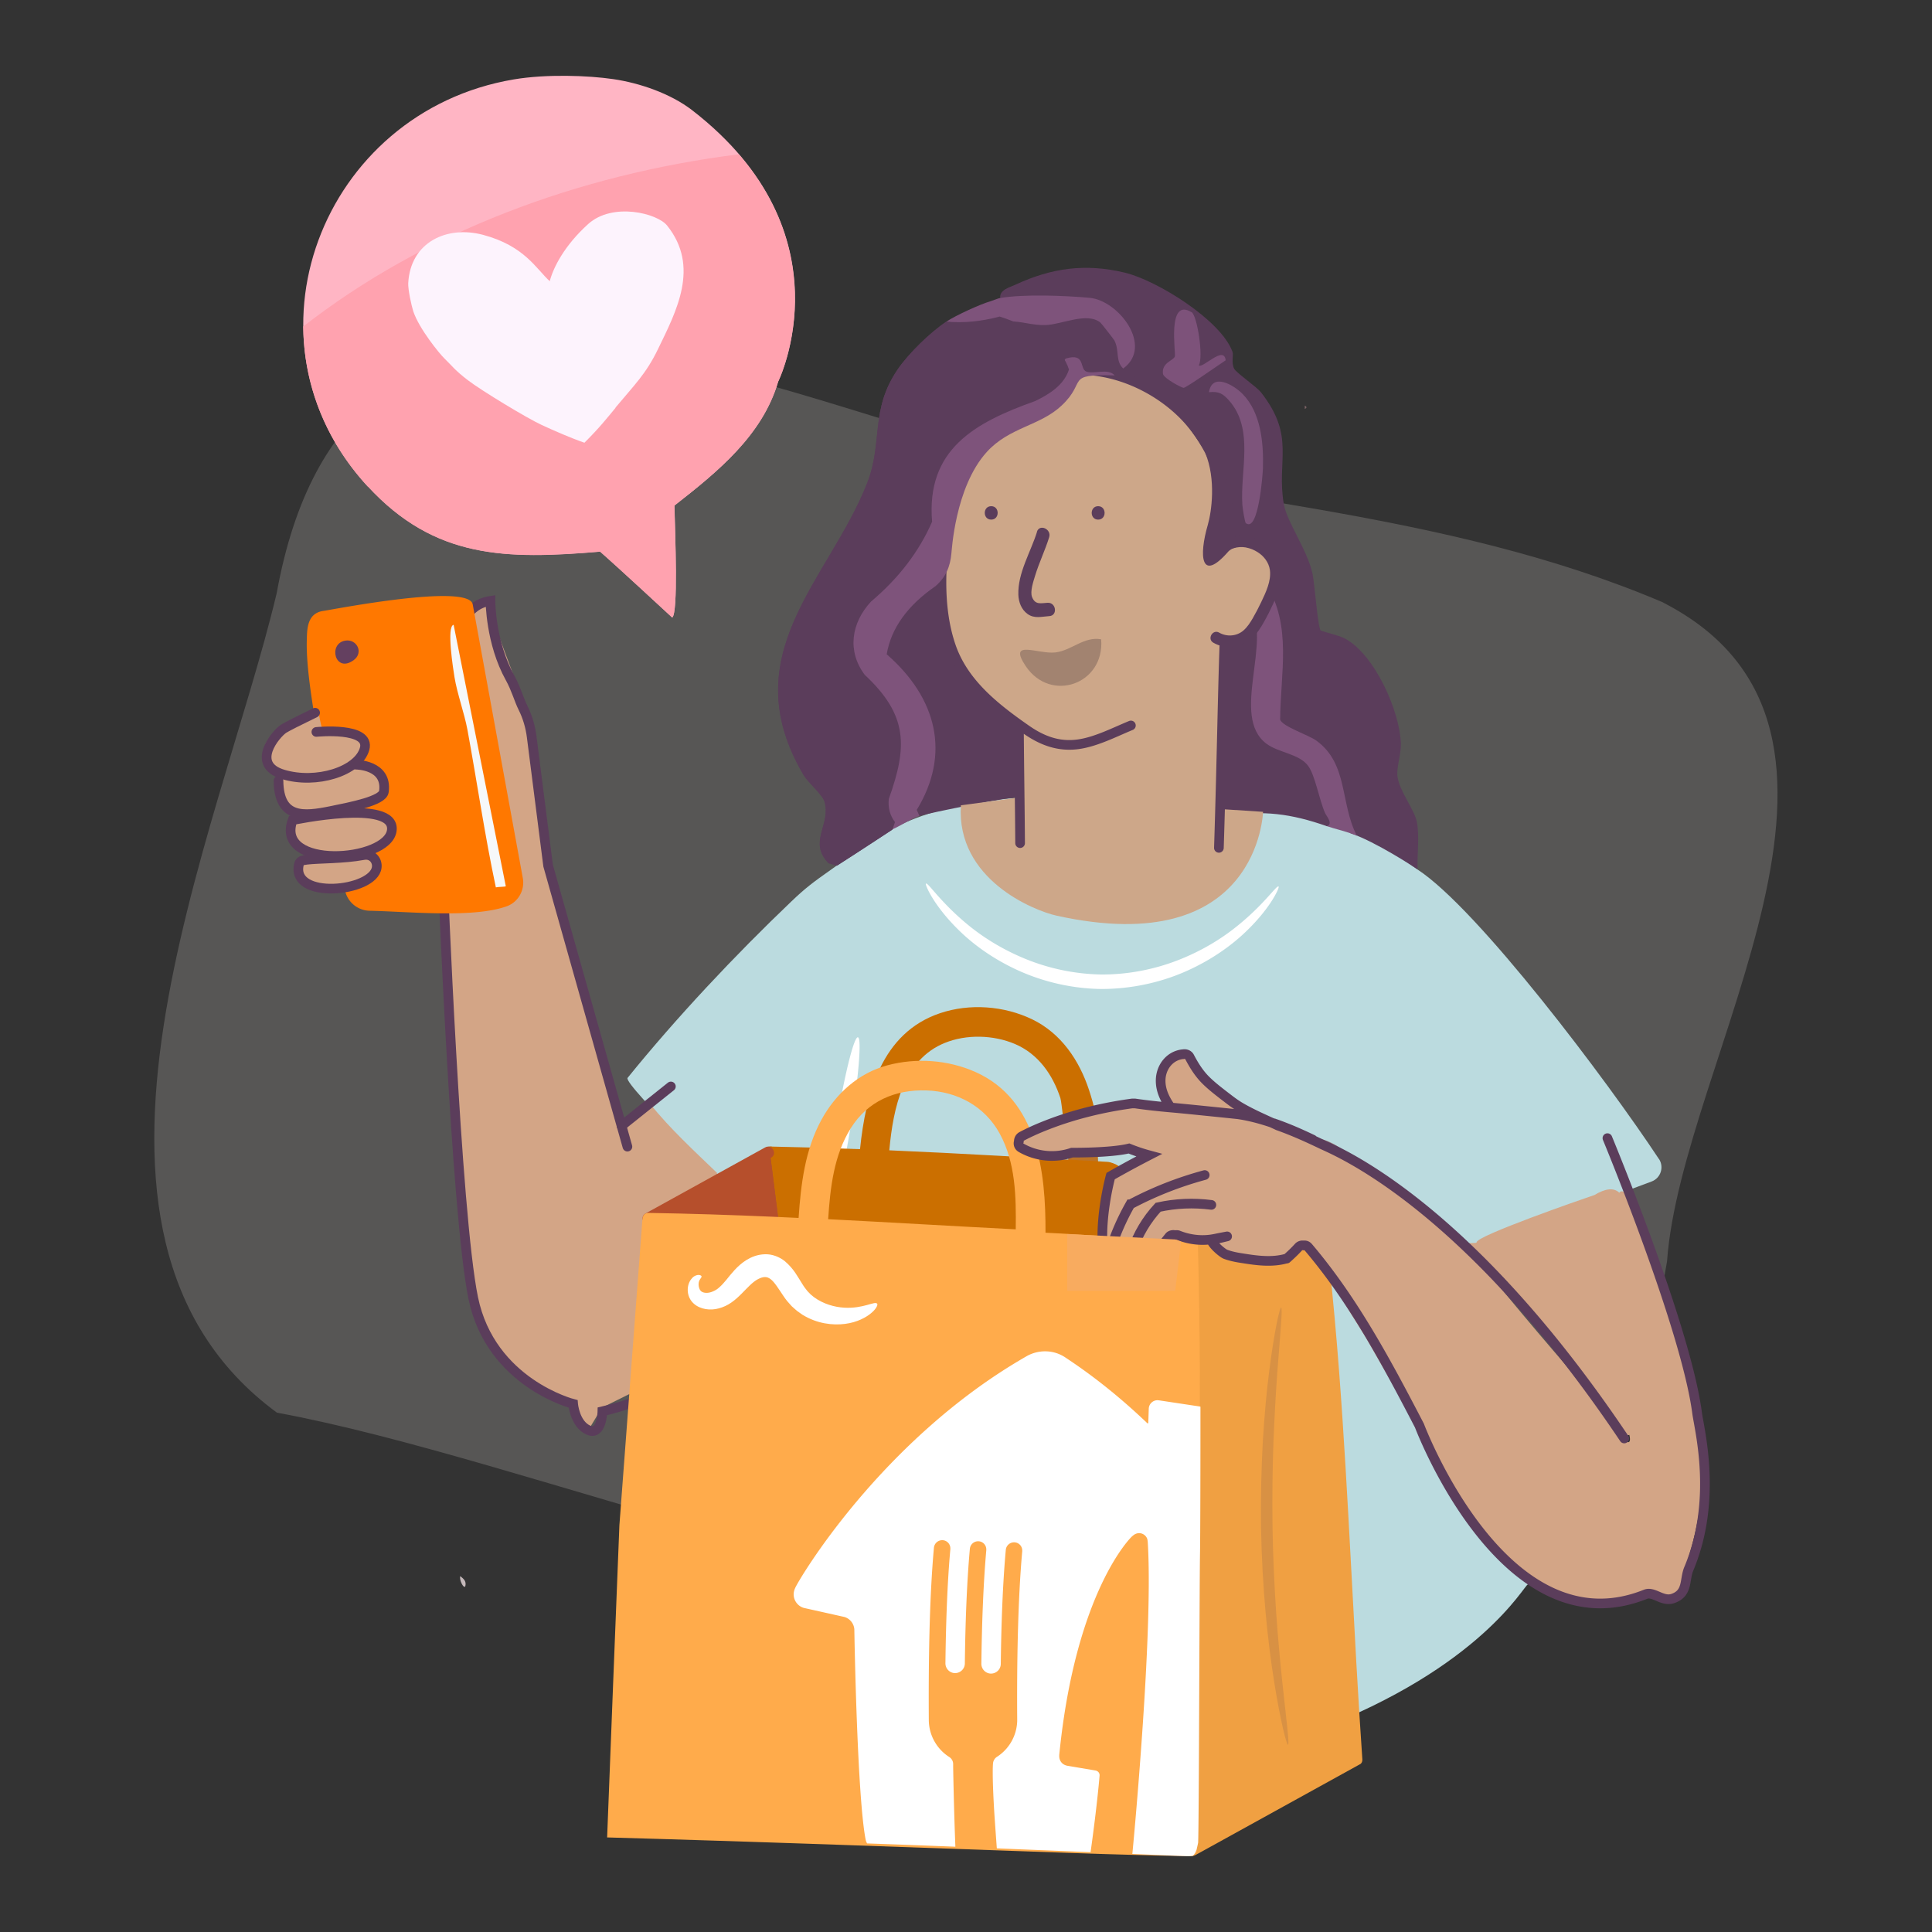 <svg xmlns="http://www.w3.org/2000/svg" viewBox="0 0 200 200"><rect x="0" y="0" width="200" height="200" fill="#333333" stroke="none"/><defs><style>.cls-1,.cls-3{fill:none}.cls-6{fill:#f8ab5f}.cls-7{fill:#7e537b}.cls-9{fill:#d3a586}.cls-3{stroke:#5b3d5b;stroke-linecap:round}.cls-22{fill:#fff}.cls-26{fill:#f3bf43}.cls-3{stroke-miterlimit:10}.cls-32{fill:#cda789}.cls-34{fill:#5b3d5b}</style></defs><path d="M172.2 62.38c-22.74-9.7-47.87-10.47-71.64-16.26-26.44-7.32-64.62-25.04-71.92 15.3-5.94 24.97-25.28 66.21.03 84.82 25.85 4.74 67.67 22.52 99.79 21.86 22.02-.45 39.48-9.58 44.11-37.52 1.48-20.85 25.22-55.04-.38-68.19z" style="fill:#575655" id="BG_Strong"/><g id="Illustrations"><path d="M149.52 168.97v-.11c-.08.04-.17.08-.25.11h.25z" style="fill:#bfd5dc"/><path d="M171.73 119.98c-5.37-8.13-18.72-25.88-24.99-29.97-1.26-.82-10.63-8.09-21.19-6.95-.38.04-.41 2.42-.41 2.42l-.88-.06c-.28-.02-.55.04-.8.17-4.75 2.43-16.78.93-16.78.93s-.14-3.98-.2-3.96c0 0-8.49 0-14.69 3.55-1.85 1.06-4.14 2.78-5.74 3.9-1.88 1.32-2.7 1.94-4.11 3.29-5.83 5.56-11.89 12-16.98 18.29-.37.74 11.63 12.31 11.63 12.31l.84 45.04 58.73 10.22c17.14-6.53 21.59-15.03 22-15.14.25-.06-5.92-6.26-8.64-10.96v.56c-.23-.74-.28-1.04 0-.56V127c.56.46 1.13.91 1.69 1.37.17.14.36.24.57.3l.74.2c.32.09.66.07.97-.04l17.48-6.52c.94-.35 1.32-1.48.77-2.33z" style="fill:#bbdbdf"/><path class="cls-34" d="M130.57 59.77c0 .32.22.54.5.67l-.26.96c1.39 4.14 1.74 8.56 1.07 13.28.98 1.1 2.27 1.92 3.86 2.46 2.02 2.18 3.18 5.04 3.49 8.58l.56.53s.05.02.08.03c2.5.84 6.65 3.55 6.88 3.72-.06-1.5.21-3.52-.08-4.93-.27-1.3-1.76-3.1-2-4.65-.14-.9.38-2.35.35-3.43-.1-3.36-2.72-9.28-5.83-10.91-.62-.32-2.4-.73-2.48-.82-.29-.32-.62-4.89-.85-5.93-.57-2.48-2.64-5.29-2.96-7.14-.78-4.55 1.24-6.98-2.36-11.57-.48-.61-2.56-2.02-2.78-2.45-.33-.65-.04-1.39-.17-1.74-1.18-3.29-7.82-7.4-11.13-8.2-4.06-.98-7.58-.51-11.34 1.24-.57.27-1.7.53-1.57 1.39l.62.61c1.71-.17 3.45-.24 5.17-.14 3.8.21 7.96.72 7.17 5.58-.88-4.93-4.14-5.16-8.29-3.94l-4.06-.36c-2.19.65-4.25.88-6.19.69-1.65 1.09-3.9 3.28-5.02 4.91-2.92 4.24-1.52 7.54-3.18 11.79-3.9 9.99-13.99 17.74-6.57 30.26.45.75 1.94 2.01 2.15 2.73.7 2.4-1.74 4.16.42 6.37l.86.26c1.75-1.11 5.75-3.74 5.75-3.74l.26-.77c-.54-.69-.74-1.55-.64-2.4 1.94-5.42 1.99-8.66-2.49-12.84-1.85-2.46-1.4-5.38.65-7.59 2.85-2.4 4.96-5.15 6.32-8.26-.62-7.47 4.37-10.25 10.66-12.49 1.66-.79 3.32-1.86 3.65-3.79.39-.15.73.23 1.02 1.14 1.23-.25 2.42-.24 3.57.02l.62.73c5.24.86 10.66 5.26 8.52 10.84-2.55 3.88-2.9 13.23 2.56 5.32 3.29-1.02 3.51 1.45 3.47 4.03z"/><path class="cls-7" d="M103.55 30.85c2.45-.42 6.71-.25 9.25-.02 3.01.28 6.63 5.02 3.47 7.32-.83-.81-.36-1.83-.91-2.91-.06-.12-1.36-1.78-1.45-1.85-1.38-1.11-3.97.19-5.64.26-1.41.05-2.56-.42-3.82-.38-1.72.05-4.13 1.03-5.94 1.06-1.12.02.06-.78-.52-1.05.95-.63 3.46-1.78 4.53-2.09.33-.1.81-.31 1.04-.35z"/><path d="M48.17 164.2c-.16.34-.67-.69-.52-1.04.38.31.64.53.52 1.04z" style="fill:#c4b8ba"/><path d="M135.07 41.99c.23.12.23.23 0 .35v-.35z" style="fill:#7c6366"/><path d="M140.47 119.98c.46.49-3.83-2.09-3.83-2.09 1.45.27 2.64 1.4 3.83 2.09z" style="fill:#a18482"/><path d="M114.35 124.86c-.23.5-.12 1.5-.69 1.39-.3-.87.69-1.39.69-1.39z" style="fill:#ac7e7a"/><path class="cls-7" d="M140.47 86.52c-.9-.41-2.29-.71-3.13-1-1.03-1.79-1.85-3.73-2.47-5.84l-.87-.66c-3.83-1.24-5.15-2.41-5.18-6.56l.61-6.76c-.32-1.25-.35-2.3-.1-3.16.2-.17 1.67-1.93 1.74-2.09 2.7 4.39 1.48 9.22 1.45 14.05.24.71 2.94 1.58 3.75 2.17 3.32 2.41 2.44 6.49 4.2 9.86z"/><path d="M128.98 54.18c-.12-.09-.34-1.54-.37-1.9-.25-3.55 1.25-7.83-1.37-10.81-.64-.72-1.06-.98-2.09-.87.33-2.07 2.58-.74 3.48.18 1.91 1.94 2.18 5.09 2.11 7.67-.02.65-.46 6.66-1.75 5.72z" style="fill:#7d547b"/><path d="M123.35 32.31c.59.36 1.25 4.65.75 5.51.39.37 2.62-2.13 2.78-.52-.61.39-4.08 2.84-4.35 2.85-.19 0-2.03-.96-2.14-1.44-.16-1.18 1.07-1.36 1.23-1.81.12-.36-.84-6.15 1.73-4.58z" style="fill:#7d527a"/><path class="cls-9" d="M75.42 139.22c2.59-5.23-2.65-15.93-1.58-16.79l.4-1c-2.41-2.32-4.8-4.5-6.99-7.21-.4.44-2.91 2.32-2.91 2.32-2.64-7.71-5.49-19.04-7.89-26.84-.08-2.95-.73-10.74-1.91-15.65-.48-2.01-2.43-6.79-3.11-8.86-.38-1.15-.64-1.78-.99-2.94-.59.16-2.66 1.08-3.11 4.89-.15 1.26.96 4.94.1 5.37-.59.29-4.63.37-6 .62-.79.15-5.88 1.14-6.24 1.26-2.82.92-1.78 3.17-1.4 3.86.32.59-.36 3.39.43 5.07.1.21-2.01 1.7.11 4.02.39.43 4.76.8 5.24 1.31 2.4 2.53 6.47.85 6.23 1.35.17.15-.39 45.67 6.87 51.42 1.34 1.06 5.88 3.49 5.88 3.49l2.48 2.93 1.28-2.12 13.12-6.5z"/><path d="M108.43 118.94c-.17.52-.34.96-.7 1.39l-.35.35h-.35c-.05-.11-.73-.33-.86-.67-.16-.42.25-1.03.17-1.42.71-.15 1.48.33 2.09.35z" style="fill:#c1bfbe"/><path class="cls-34" d="M98.67 58.71c.09 3.87-.17 6.78 1.61 10.4.45.91 1.35 1.47 1.53 2.48l3.09 3.21c1.7 1.36 1.72 8.14.56 7.76-.51-.17-9.27 1.58-10.27 1.91-1.02.18-.75-.47-.62-1.13.35-1.74 1.37-3.37 1.56-5.4.27-2.73-.2-3.9-1.7-6.11-.73-1.07-2.9-2.9-3.24-3.73-1.19-2.96 3.96-6.46 5.57-8.33.67-.77 1.37-1.77 1.56-2.79.63-.02.33 1.3.34 1.74zM137.34 85.52c-3.66-1.28-6.58-1.68-10.45-1.04.18.4-1.65-2.28-1.39-5.22.01-1.45.35-3.26.35-4.35v-9.57c0-.13-2.07-.6-1.74-1.74 2.08-.03 3.54.4 5.22-1.05 2.49 3.78-2.02 11.57 1.76 14.43 1.24.94 3.38 1.04 4.32 2.29.73.97 1.14 3.47 1.75 4.87.16.36.9 1.17.18 1.39z"/><g id="Color"><path class="cls-32" d="M99.47 83.37c-.48 7.65 7.52 10.89 9.91 11.42 20.96 4.63 21.37-10.75 21.37-10.75l-4-.26-.34-2.17.02-.6s-3.77 1.1-5.47 1.34c-1.71.24-9.51.05-11.79-.14-2.28-.19-3.85.37-3.85.37l-5.83.78z"/><path class="cls-32" d="M105.48 75.26s-4.62-3.57-5.79-5.84-2.12-5.66-2.21-8.46c-.09-2.8 1.11-10.2 2.63-14.09 1.52-3.89 2.53-4.41 3.91-5.58 3.72-3.14 15.15-7.55 22.64 9.13 1 2.24.33 10.19.26 12.61-.08 2.42-.69 23.52-.69 23.52l-20.62.73-.12-12.03z"/></g><path class="cls-26" d="M96.78 55.22v-.01zM127.03 71.35z"/><path class="cls-34" d="M102.61 53.79c.89 0 .89-1.39 0-1.39s-.89 1.39 0 1.39zM113.68 53.79c.89 0 .89-1.39 0-1.39s-.89 1.39 0 1.39zM107.35 55.06c-.65 2.09-2.01 4.26-1.93 6.52.03.75.31 1.51.94 1.97.71.52 1.46.28 2.26.23.89-.05.72-1.43-.17-1.38-.71.04-1.28.24-1.61-.59-.23-.58.14-1.64.31-2.2.41-1.36 1.04-2.64 1.46-4 .26-.84-1-1.41-1.27-.56z"/><path class="cls-3" d="M117.07 75.1c-1.73.71-3.62 1.7-5.48 1.95-2.01.27-3.72-.38-5.34-1.51-3.23-2.25-6.51-4.81-7.82-8.67-1.44-4.22-1.04-9.17-.32-13.5.16-.96.35-1.92.56-2.88.04-.06.08-.12.11-.19h0c.9-2.45 1.82-5.04 3.41-7.15 1.21-1.6 2.92-2.78 4.69-3.69 5.7-2.94 13.29.1 16.91 4.96a17.59 17.59 0 0 1 3.39 9.1c.15 3.88-.21 7.77-.37 11.65-.12 2.86-.19 5.72-.26 8.59-.11 4.67-.22 9.34-.37 14.01M105.6 87.28c-.02-3.53-.1-8.5-.12-12.03"/><path d="M113.99 66.17c.39 4.65-5.23 6.65-7.82 2.77-1.88-2.82 1.31-1.19 3.08-1.4 1.68-.2 2.97-1.68 4.73-1.36z" style="fill:#a28370"/><path d="M107.38 120.68c.09-.14.25-.23.35-.35l-.35.35z" style="fill:#fda849"/><path class="cls-32" d="M126.94 55.87c1.81-.59 4.01.58 4.53 2.5.34 1.27-.15 2.56-.65 3.7-.26.59-.54 1.17-.85 1.73-.28.51-.58 1.02-.98 1.43-.94.97-2.41 1.18-3.57.49-.58-.35 1.22-8.91 1.15-9.18-.08-.29.09-.58.37-.67z"/><path class="cls-34" d="M127.34 55.6c2.08-.66 4.61.65 5.21 2.77.39 1.41-.17 2.84-.74 4.11-.3.66-.62 1.3-.98 1.93-.32.56-.67 1.13-1.13 1.58-1.09 1.07-2.77 1.31-4.1.54-.67-.39-.06-1.43.61-1.04.8.46 1.83.38 2.53-.24.4-.36.69-.81.95-1.26.31-.54.6-1.09.86-1.64.48-1.01 1.06-2.2.91-3.34-.11-.78-.61-1.43-1.25-1.84-.41-.26-.76-.4-1.25-.5-.4-.07-.86-.05-1.3.09-.31.1-.66-.12-.74-.42-.09-.32.11-.64.42-.74z"/><path class="cls-34" d="M127.05 53.81c-.15-.51.18-2.63-.16-3.8-.49-1.67-1.7-2.48-2.12-3.12 1.13 2.73.65 6.1.26 7.45-.92 3.15-.76 6.06 2.12 2.76.16-.19.8-.57 1.18-.47-.09-.79-1.06-2.07-1.28-2.82z"/><path class="cls-22" d="M132.36 91.77c-.22-.16-1.53 1.94-4.56 4.31-1.5 1.18-3.46 2.38-5.81 3.3-2.34.92-5.08 1.51-7.96 1.5a21.77 21.77 0 0 1-7.94-1.64c-2.33-.96-4.27-2.19-5.75-3.39-2.99-2.42-4.27-4.53-4.49-4.38-.13.05.83 2.43 3.79 5.19 1.47 1.37 3.46 2.77 5.9 3.86 2.44 1.09 5.36 1.82 8.47 1.86 3.11 0 6.04-.67 8.5-1.72 2.46-1.05 4.47-2.42 5.97-3.76 3.01-2.71 4.01-5.07 3.88-5.12zM88.81 107.38c-.41-.07-1.41 3.98-2.24 9.04-.83 5.06-1.17 9.22-.76 9.28.41.07 1.41-3.98 2.24-9.04.83-5.06 1.17-9.22.76-9.28z"/><path class="cls-7" d="M92.41 85.86c-2.82-3.04.75-6.57.27-9.83-.54-3.77-4.92-5.03-5.02-9.54-.11-5.19 7.55-8.21 8.2-12.86.45-3.24-.43-4.15 1.83-7.22 3.38-4.61 10-4.55 12.09-7.77.3-.46.27-1.45.6-1.54 2.04-.58 1.33 1.1 2.09 1.37.82.29 2.22-.39 2.92.39-5.23-.14-2.78.58-5.5 3.13-2.26 2.12-5.4 2.22-7.74 4.8-3.32 3.66-3.63 10.4-3.66 10.48-.12 1.39-.58 2.48-1.65 3.41-2.91 2.01-4.59 4.36-5.05 7.05 5.21 4.54 6.64 10.33 3.11 16.11l.28.62c-.8.27-1.93 1.01-2.79 1.39z"/><path class="cls-34" d="M105.63 33.6c-.66-.31-1.39-.59-2.14-.83-1.94.51-3.78.69-5.51.52-1.65 1.09-3.9 3.28-5.02 4.91-2.92 4.24-1.52 7.54-3.18 11.79-3.9 9.99-13.99 17.74-6.57 30.26.45.75 1.94 2.01 2.15 2.73.7 2.4-1.74 4.16.42 6.37l.86.26c1.75-1.11 5.75-3.74 5.75-3.74l.26-.77c-.54-.69-.74-1.55-.64-2.4 1.94-5.42 1.99-8.66-2.49-12.84-1.85-2.46-1.4-5.38.65-7.59 2.85-2.4 4.96-5.15 6.32-8.26-.62-7.47 4.37-10.25 10.66-12.49 1.5-.72 2.99-1.66 3.51-3.27-.72-2.24-3.03-3.69-5.04-4.63z"/><path class="cls-3" d="m69.45 112.47-5.11 4.08M81.21 127.87s-2.99 14.56-18.85 18.23c0 0-.05 2.58-1.46 1.94-1.41-.64-1.57-2.71-1.57-2.71s-8.52-2.15-10.34-10.95c-1.81-8.8-3.18-44.37-3.18-44.37M47.5 88.95s-3.01 1.88-6.74.65M50.76 85.03s-4.44-2.47-3.27-9.38M34.06 83.63s10.86 1.03 9.49 4.08-12.83.3-9.49-4.08zM42.04 80.1s3.12.97 1.91 3.52c-.41.86-3.67.5-5.82.28-2.86-.29-5.41-.79-4.26-4.61"/><path class="cls-3" d="M39.13 75.65s5.56 1.15 4.24 3.16c-1.33 2.02-5.87 2.01-8.83 0s.48-4.21 1.44-4.49 11.89-1.82 11.89-1.82-2.44-9.47 2.9-10.3c0 0 0 4.33 2.04 7.99.62 1.12.93 2.29 1.33 3.08.47.94.77 1.97.9 3.01l1.7 13.33 7.39 26.19.82 2.9"/><path d="m48.94 62.59 5.18 28.3c.23 1.25-.47 2.5-1.67 2.93-3.44 1.23-9.91.56-14.18.46a2.653 2.653 0 0 1-2.6-2.41c-.51-5.9-4.09-19.61-3.91-25.57.03-1.13 0-2.82 1.72-3.06.99-.14 15.14-2.92 15.46-.65z" style="fill:#ff7800"/><path d="M52.36 91.74c-.06.08-.76.05-1.03.12-1.15-5.39-1.94-10.88-2.94-16.31-.32-1.72-1.06-3.73-1.34-5.44-.13-.81-.85-5.3-.09-5.43l5.4 27.06z" style="fill:#f6f8f9"/><path d="M35.73 66.32c1.19-.21 1.96 1.23.88 2.02-1.93 1.4-2.68-1.71-.88-2.02z" style="fill:#644060"/><path class="cls-9" d="M40.81 85.13s-.08-.08-.12-.11c-.02-.02-.05-.04-.07-.06-.05-.03-.09-.06-.14-.09-.16-.09-.32-.16-.49-.22-.53-.2-2.95-.51-2.74-.96.05-.1 1.97-1.12 2.06-1.2.04-.17.17.14.27 0 .41-.55.27-1.82-.23-2.27-.54-.49-.72-.29-1.36-.62-.58-.3-.64-.71-.2-1.19.21-.23.41-1.74.36-1.79-.06-.06-1.08-.65-1.5-.82-.74-.28-2.23-.58-3.13-.35-.24.06-.29-.41-.55-1.73-.02-.11-2.17.93-2.28.92-.01 0-.01 0 0 0h-.07c-1.02.56-1.88 1.04-2.01 1.13-2.42 1.72-.75 3.56-.18 4.1.48.46.67 3.34 1.92 4.72.16.17-1.41 2.22 1.3 3.8.19.11-.86 1.22-.44 2.07.7 1.42 3.42 2.49 7.69-.21.39-.25-1.05-1.81-.65-1.73.05-.38.35-.71.71-.86.06-.02.11-.05.17-.07-.06.02-.08.03-.11.05.03-.01.06-.03.08-.04.12-.06.23-.13.34-.2.12-.08.23-.16.34-.24.03-.02.09-.07.11-.1-.02.02-.05.05-.11.1.05-.04.09-.08.14-.12.2-.19.39-.39.56-.6.04-.05.08-.11.12-.17-.04.05-.07.08-.08.1.02-.03.06-.07.07-.1.07-.11.13-.21.18-.33.02-.04.04-.09.06-.13.03-.1.05-.21.07-.31v-.14l-.03-.11c-.02-.03-.04-.07-.06-.1v-.01z"/><path class="cls-3" d="M30.29 84.9s10.68-2.26 10.27 1.06-12.16 4.11-10.27-1.06z"/><path class="cls-3" d="M30.95 89.46c.05-.21.22-.36.43-.4.11-.02.24-.04.38-.06 1.26-.15 3.78-.09 5.87-.48.88-.17 1.46.54 1.37 1.27-.31 2.57-8.96 3.4-8.05-.33zM36.86 79.16s3.27 0 2.88 2.79c-.13.95-3.36 1.57-5.47 2-2.82.57-5.4.86-5.44-3.13"/><path class="cls-3" d="M32.75 75.77s5.65-.57 4.99 1.76-5.01 3.67-8.43 2.64-.79-4.16.03-4.72c.28-.19 1.63-.87 3.28-1.67"/><path d="M138.62 141.92c-.29-3.79-.63-7.58-1.04-11.36-.06-.52-.62-.7-.97-.52l-1.18-1.73s-.97.79-1.77 1.39-2.86.23-5.13-.06c-1.84-.24-2.81-1.16-3.11-1.5.5-.43-.08-1.34-.74-.98l-1.52.84c-.52.29-.3.97.14 1.11.02 4.92.18 40.46.17 41.06 0 .59-.16 17.18-.17 20.71-.05.03-.09.05-.14.08-.69.38-.07 1.45.62 1.06 5.64-3.11 11.28-6.23 16.92-9.34.19-.07.33-.24.33-.51v-.04c-.93-13.4-1.39-26.82-2.41-40.21z" style="fill:#f0a042"/><path d="M79.09 119.47c.33 2.3.62 4.62.88 6.93.09.78 1.32.79 1.23 0-.28-2.42-.59-4.84-.93-7.26-.11-.78-1.3-.45-1.19.33z" style="fill:#a75536"/><path d="M110.49 118.31c.07.88.11 1.76.11 2.64 0 .83.71 1.54 1.54 1.54s1.54-.7 1.54-1.54c0-.88-.04-1.76-.11-2.64-.07-.83-.66-1.54-1.54-1.54-.78 0-1.6.71-1.54 1.54z" style="fill:#bc7327"/><path d="M114.57 120.27c-7.5-.41-15-.87-22.51-1.19.4-4.38 1.45-9.39 5.75-11.12 2.24-.91 5.03-.83 7.25.11 2.42 1.03 3.91 3.17 4.71 5.6.16.48.36 3.64.73 3.79.28.12 2.45-.1 2.76-.14.83-.13-.18-3.44-.52-4.47-1.02-3.1-2.9-5.89-5.91-7.34-2.9-1.39-6.46-1.66-9.53-.62-6.04 2.04-7.68 8.31-8.27 14.07-3.11-.12-6.22-.21-9.33-.27-.79-.01-.79 1.22 0 1.23h.08c.22 1.73.83 6.53.83 6.8s26.47 1.3 26.77 1.29 6.81.41 6.81.41.24-3.63.37-4.33c.08-.47 1.49-2 1.72-2.76.06 0-.49-.24-.43-.23.79.04-.46-.79-1.25-.83z" style="fill:#cb6f00"/><path d="m80.59 126.3-.82-6.43.06-.03c.69-.38.07-1.45-.62-1.06l-12.39 6.84c-.69.38-.07 1.45.62 1.06l1.77-.98 11.39.6z" style="fill:#b64f2c"/><path class="cls-6" d="M68.1 189.5h-.01.01z"/><path d="M124.21 142.39c-.02-4.62-.09-9.24-.21-13.86-.01-.41-.35-.61-.66-.59h-.03c-.57 0-1.06.39-1.64.38-4.46-.1-8.99-.5-13.44-.71.03-6.27-.79-13.76-7.26-16.64-2.83-1.26-6.12-1.49-9.11-.69-2.99.8-5.35 2.94-6.82 5.63-1.71 3.12-2.13 6.67-2.37 10.17l-2.61-.12c-4.31-.19-8.62-.33-12.94-.4-.42 0-.62.34-.59.66-.02.06-.04.11-.04.18l-2.37 31.49c-.03.42-1.27 32.32-1.27 32.32 14.26.39 34.15 1.12 48.41 1.62 4.01.14 8.02.25 12.03.32.21 0 .36-.08.46-.21.09-.1.16-.23.15-.41-.06-16.38.38-32.76.3-49.14zm-19.06-15.13c-6.47-.33-12.94-.72-19.42-1.05.22-3.26.58-6.61 2.35-9.43 1.74-2.78 4.57-4 7.8-3.9 3.2.1 6.06 1.63 7.61 4.47 1.65 3.01 1.7 6.54 1.66 9.91z" style="fill:#ffab4b"/><path class="cls-1" d="M123.85 191.53c-.07.22-.18.41-.33.57.36-.12.46-.45.51-1.35-.06.29-.12.55-.18.77zM88.46 168.66c-.05-.6-.46-1.09-1.02-1.27l-4.21-.94c-.63-.18-1.08-.76-1.05-1.45 0-.22.06-.43.16-.62.34-.8 8.87-15.3 23.84-23.92.62-.39 1.34-.6 2.13-.57.78.02 1.49.28 2.09.7 3.12 2.06 5.92 4.38 8.4 6.75s.02.01.03.01c.03 0 .06-.02.06-.05l.05-1.48c.01-.5.43-.89.93-.87.04 0 .08 0 .11.01l4.24.64s.05.01.07.02c0-4.89-.02-9.03-.05-9.18-1.08-7.36-14.51-4.99-24.68-4.08-10.17.9-22.31 19.67-23.69 25.02-1.37 5.34-2.17 24.62-1.01 27.48s8.09 5.88 11.84 5.9c.54 0 1.62.03 3.08.08-.06-.11-.11-.23-.14-.35-.87-4.36-1.16-21.07-1.18-21.82z"/><path class="cls-1" d="M102.81 182.53a.87.87 0 0 1 .4-.65 4.581 4.581 0 0 0 2.1-3.71v-.2c-.03-5.72.06-12.24.52-17.37v-.07a.85.85 0 0 0-.84-.86.86.86 0 0 0-.86.78c-.32 3.52-.47 7.69-.52 11.82-.01.55-.47.99-1.02.99-.56 0-1-.46-.99-1.02.05-4.1.19-8.24.51-11.75v-.07a.85.85 0 0 0-.84-.86.86.86 0 0 0-.86.78c-.32 3.53-.47 7.73-.52 11.88 0 .56-.46 1-1.02.99-.56 0-1-.47-.99-1.02.05-4.12.19-8.29.51-11.81s0-.05 0-.07a.85.85 0 0 0-.84-.86.86.86 0 0 0-.86.78c-.48 5.28-.57 12.05-.53 17.91.03 1.57.86 2.95 2.11 3.75.24.16.4.43.41.73v.29c.07 3.48.18 6.79.23 8.27 1.39.06 2.84.11 4.29.17-.05-.6-.14-1.87-.26-3.68-.26-4.26-.13-5.14-.13-5.14zM118.82 159.72c-.02-.29-.06-.41-.06-.41a.889.889 0 0 0-.82-.59c-.2 0-.38.05-.53.16 0 0-.11.06-.28.23 0 0-5.77 5.55-7.47 22.5 0 0-.03.24.02.45.09.35.35.65.81.74l2.9.49c.26.05.45.25.44.5 0 0-.22 2.86-.93 7.93v.03c1.58.07 3.04.13 4.33.18.03-.3.46-4.9.89-10.7.51-7.08 1.03-16.15.71-21.51z"/><path class="cls-22" d="M123.85 191.53c.06-.22.12-.48.18-.77.09-1.49.13-25.66.19-29.67.04-2.22.05-9.42.05-15.47-.02 0-.05-.01-.07-.02l-4.24-.64s-.07 0-.11-.01a.91.91 0 0 0-.93.87l-.05 1.48s-.03.05-.06.05c-.01 0-.03 0-.03-.01-2.48-2.37-5.28-4.69-8.4-6.75-.59-.42-1.3-.68-2.09-.7-.78-.02-1.51.19-2.13.57-14.97 8.62-23.51 23.12-23.84 23.92-.09.19-.15.39-.16.62-.02.68.43 1.27 1.05 1.45l4.21.94c.56.17.97.67 1.02 1.27.01.75.3 17.46 1.18 21.82.03.13.08.24.14.35 2.31.08 5.56.2 9.14.34-.06-1.48-.17-4.79-.23-8.27v-.29c0-.31-.17-.58-.41-.73a4.577 4.577 0 0 1-2.11-3.75c-.04-5.86.05-12.63.53-17.91a.86.86 0 0 1 .86-.78c.47 0 .85.39.84.86v.07c-.32 3.52-.46 7.69-.51 11.81 0 .56.44 1.01.99 1.02.56 0 1.01-.44 1.02-.99.05-4.15.2-8.34.52-11.88a.86.86 0 0 1 .86-.78c.47 0 .85.39.84.86v.07c-.31 3.5-.46 7.65-.51 11.75 0 .56.44 1.01.99 1.02.55 0 1.01-.43 1.02-.99.05-4.13.2-8.3.52-11.82a.86.86 0 0 1 .86-.78c.47 0 .85.39.84.86v.07c-.46 5.14-.56 11.65-.52 17.37v.2a4.57 4.57 0 0 1-2.1 3.71c-.22.14-.37.38-.4.65 0 0-.13.87.13 5.14.12 1.81.22 3.08.26 3.68 3.34.14 6.72.27 9.71.4v-.03c.71-5.08.93-7.93.93-7.93 0-.26-.18-.46-.44-.5l-2.9-.49c-.46-.09-.72-.39-.81-.74-.05-.21-.02-.45-.02-.45 1.7-16.95 7.47-22.5 7.47-22.5.17-.16.28-.23.28-.23.15-.1.33-.16.53-.16.38.01.7.26.82.59 0 0 .04.12.06.41.32 5.35-.19 14.43-.71 21.51-.42 5.8-.86 10.4-.89 10.7 2.87.12 4.84.2 5.16.21.54.02.89.03 1.13-.04.15-.16.27-.36.33-.57z"/><path class="cls-1" d="M67.38 185.25c-.81-.17-1.63-.32-2.45-.44.33.89.7 1.75 1.11 2.61.44-.72.89-1.44 1.34-2.17z"/><path class="cls-22" d="M90.79 134.95c-.23-.29-1.41.54-3.41.42-.98-.06-2.14-.37-3.12-1.09-.11-.1-.23-.19-.35-.29-.11-.11-.21-.22-.32-.33-.09-.12-.19-.24-.28-.36-.1-.13-.19-.28-.29-.44-.42-.64-.81-1.48-1.76-2.29-.55-.45-1.32-.76-2.08-.73-.76.02-1.39.28-1.9.59-.5.31-.92.7-1.25 1.06-.33.36-.6.7-.84 1-.25.3-.47.55-.7.75-.21.2-.42.33-.65.43-.46.21-.85.2-1.11.09-.15-.05-.3-.22-.36-.45-.07-.22-.06-.43-.03-.58.08-.35.33-.48.28-.61-.02-.07-.11-.12-.28-.14-.17 0-.42.05-.66.29-.24.24-.44.61-.48 1.09-.02.24 0 .5.09.78s.27.59.54.82c.67.59 1.7.73 2.59.48.45-.12.91-.33 1.3-.61.39-.27.73-.59 1.04-.9.63-.63 1.13-1.21 1.7-1.51.28-.15.55-.23.75-.22.19 0 .37.07.58.23.4.31.81.99 1.29 1.7.12.18.25.36.4.55.16.19.32.37.48.54.18.16.35.32.53.47.19.13.37.26.56.4 1.53.95 3.16 1.12 4.42.96 1.28-.16 2.22-.69 2.74-1.14.27-.23.44-.44.53-.61.09-.17.11-.28.06-.34z"/><path d="M132.62 135.36c-.15-.02-.71 2.47-1.23 6.57-.27 2.05-.49 4.5-.66 7.22-.15 2.73-.23 5.73-.19 8.88.05 3.15.23 6.15.47 8.87.25 2.72.56 5.16.89 7.2.65 4.08 1.29 6.55 1.43 6.52.18-.03-.17-2.55-.6-6.63-.22-2.04-.44-4.47-.63-7.17-.18-2.7-.32-5.68-.37-8.8-.04-3.13 0-6.1.1-8.81.11-2.71.25-5.14.4-7.19.31-4.09.57-6.62.39-6.65z" style="fill:#d89144"/><path class="cls-9" d="M141.17 121.03c5.23 2.69 9.61 6.92 13.43 11.38 4.05 4.96 8.22 9.82 12.5 14.58l.53 1.55c.57.74 1.33 1.24 1.04 0-.31.09-.47 0-.62-.22-4.54-6.51-9.32-12.99-15.16-18.44l-.91-1.12c-.07-.15.88-.01.88-.16-.03-.66 10.84-4.44 12.19-4.89 1.16-.7 2.02-.78 2.58-.24.31-.53 1.18.55 1.18.55 2.07 5.62 3.95 11.4 5.49 17.23 1.98 7.46 2.81 12.54.44 20.15-.11.85-.16 1.68.2 2.46-.21.28-.27.43-.7.35-.85 1.15-1.83 1.44-2.96.88l-.96-.05c-8.91 2.98-14.57-2.54-19.25-9.67l-9.74-17.01c-2.02-3.17-3.93-6.36-5.74-9.59-1.85 1.46-2.56 1.64-5.02 1.64-1.77 0-4.79-.13-4.87-2.33-1.41.39-2.85.26-4.32-.41-.69.98-1.3 1.21-1.81.68-.34 1.13-4.08 2.32-4.55 1.36-1.24-1.01-1.04-5.1-1.04-5.1-.24 1.03 0-3.57 4.99-5-.79-.88-3.86-.18-6.91-.21-.55 0-2.92.27-3.44.27-2.9 0-3.51-1.13-2.87-1.68 2.58-2.25 10.28-4.29 15.21-3.35.82.16-1.1-2.26-.56-3.9.48-1.43.92-1.34 2.37-1.23.19.01 5.36 4.96 5.52 5.05 3.97 2.22 12.74 5.96 12.88 6.49z"/><path class="cls-3" d="m117.14 129.7.1-.31c.58-1.65 1.46-3.13 2.65-4.42 1.81-.4 3.67-.48 5.51-.24"/><path d="M120.07 129.27c.02-.08.07-.14.12-.19l.86-1.07c.1-.12.27-.17.42-.17.06 0 .12.01.18.03.1-.03.21-.03.31 0 1.25.5 2.59.63 3.89.35h0c.32-.07 1.18-.23 1.18-.23s-1.61.39-1.64.39c.18.53 1.18 1.35 1.47 1.46.56.21 1.14.32 1.73.41 1.5.24 3.06.46 4.56.04h.05c.43-.38.85-.78 1.23-1.2a.55.55 0 0 1 .42-.17c.04 0 .08 0 .12.01.16-.03.33.02.47.19 4.72 5.56 8.15 12.02 11.5 18.46 0 0 8.76 23.34 23.4 17.46.84-.34 1.75.8 2.82.44 1.6-.53 1.19-1.95 1.66-3.07 3-7.14 1.1-14.35.86-16.16-1.17-8.89-9.28-28.43-9.28-28.43" style="stroke:#5b3d5b;stroke-linecap:round;stroke-linejoin:round;fill:none"/><path class="cls-3" d="M120.77 114.61c2.18.19 7.41.74 7.41.74h0c1.27.19 2.5.53 3.71.95h.02c.05.02.1.04.15.05.45.16.89.33 1.34.51.84.34 1.67.72 2.49 1.11m32.25 30.94c-16.32-24.31-29.68-29.68-31.32-30.46-1.48-.71-2.97-1.38-4.52-1.93-1.28-.6-2.59-1.15-3.82-1.86-.66-.38-1.13-.76-1.72-1.21-.67-.52-1.35-1.04-1.96-1.65-.69-.69-1.21-1.53-1.66-2.39-.12-.23-.4-.33-.64-.28h-.04 0c-1.38.14-2.29 1.35-2.31 2.69-.02 1.06.45 1.99 1.04 2.83-1.23-.11-2.46-.24-3.69-.42H117.19c-3.09.42-6.17 1.17-9.07 2.33-.8.32-1.59.67-2.36 1.08a.58.58 0 0 0-.29.52c-.08.24-.03.51.26.67h0a6.41 6.41 0 0 0 5.24.49s3.98.04 5.9-.43a18.28 18.28 0 0 0 2.08.7c-1.34.69-2.67 1.41-3.98 2.16 0 0-.99 3.58-.84 6.9.02.47.65 1.29.82.73.52-1.65 1.21-3.21 2.06-4.71.02 0 .03-.01.05-.02 2.43-1.29 4.99-2.29 7.65-3.01"/><path d="M38.07 50.35C24.17 35.26 33.3 11.57 53.19 8.22c3.37-.57 7.71-.41 10.29-.03 2.75.4 5.94 1.5 8.16 3.21 16.51 12.76 8.92 28.1 8.92 28.1-1.63 5.57-6.26 9.33-10.74 12.83.07 3.09.4 11.15-.23 11.59 0 0-5.79-5.36-7.46-6.82-9.73.82-17.12.77-24.05-6.76z" style="fill:#ffb5c4"/><path class="cls-6" d="M121.66 133.62h-11.18v-5.87l11.18.56.6.22-.6 5.09z"/><path d="M38.07 50.35c6.94 7.53 14.33 7.58 24.05 6.76 1.68 1.46 7.46 6.82 7.46 6.82.64-.44.31-8.5.23-11.59 4.48-3.5 9.11-7.26 10.74-12.83 0 0 5.91-11.95-4.07-23.54-16.75 2.11-32.61 8.1-45.09 17.83.05 5.76 2.12 11.62 6.67 16.56z" style="fill:#ffa2af"/><path d="M63.72 42.22c-.94 1.13-1.67 2.07-3.22 3.61-1.34-.46-3.11-1.23-4.41-1.83-1.52-.7-6.23-3.55-7.64-4.63-1.36-1.04-1.61-1.45-2.51-2.33-.4-.39-2.55-2.98-3.16-4.82-.19-.59-.55-2.25-.52-2.9.22-4.24 3.99-6.01 7.74-5.01 4.3 1.14 5.51 3.53 6.91 4.8.36-1.4 1.51-3.69 3.98-5.92 2.53-2.28 7.15-1.12 8.17.16 3.41 4.26.97 8.84-.96 12.82-1.25 2.57-2.42 3.66-4.39 6.03z" style="fill:#fdf3fd"/></g></svg>